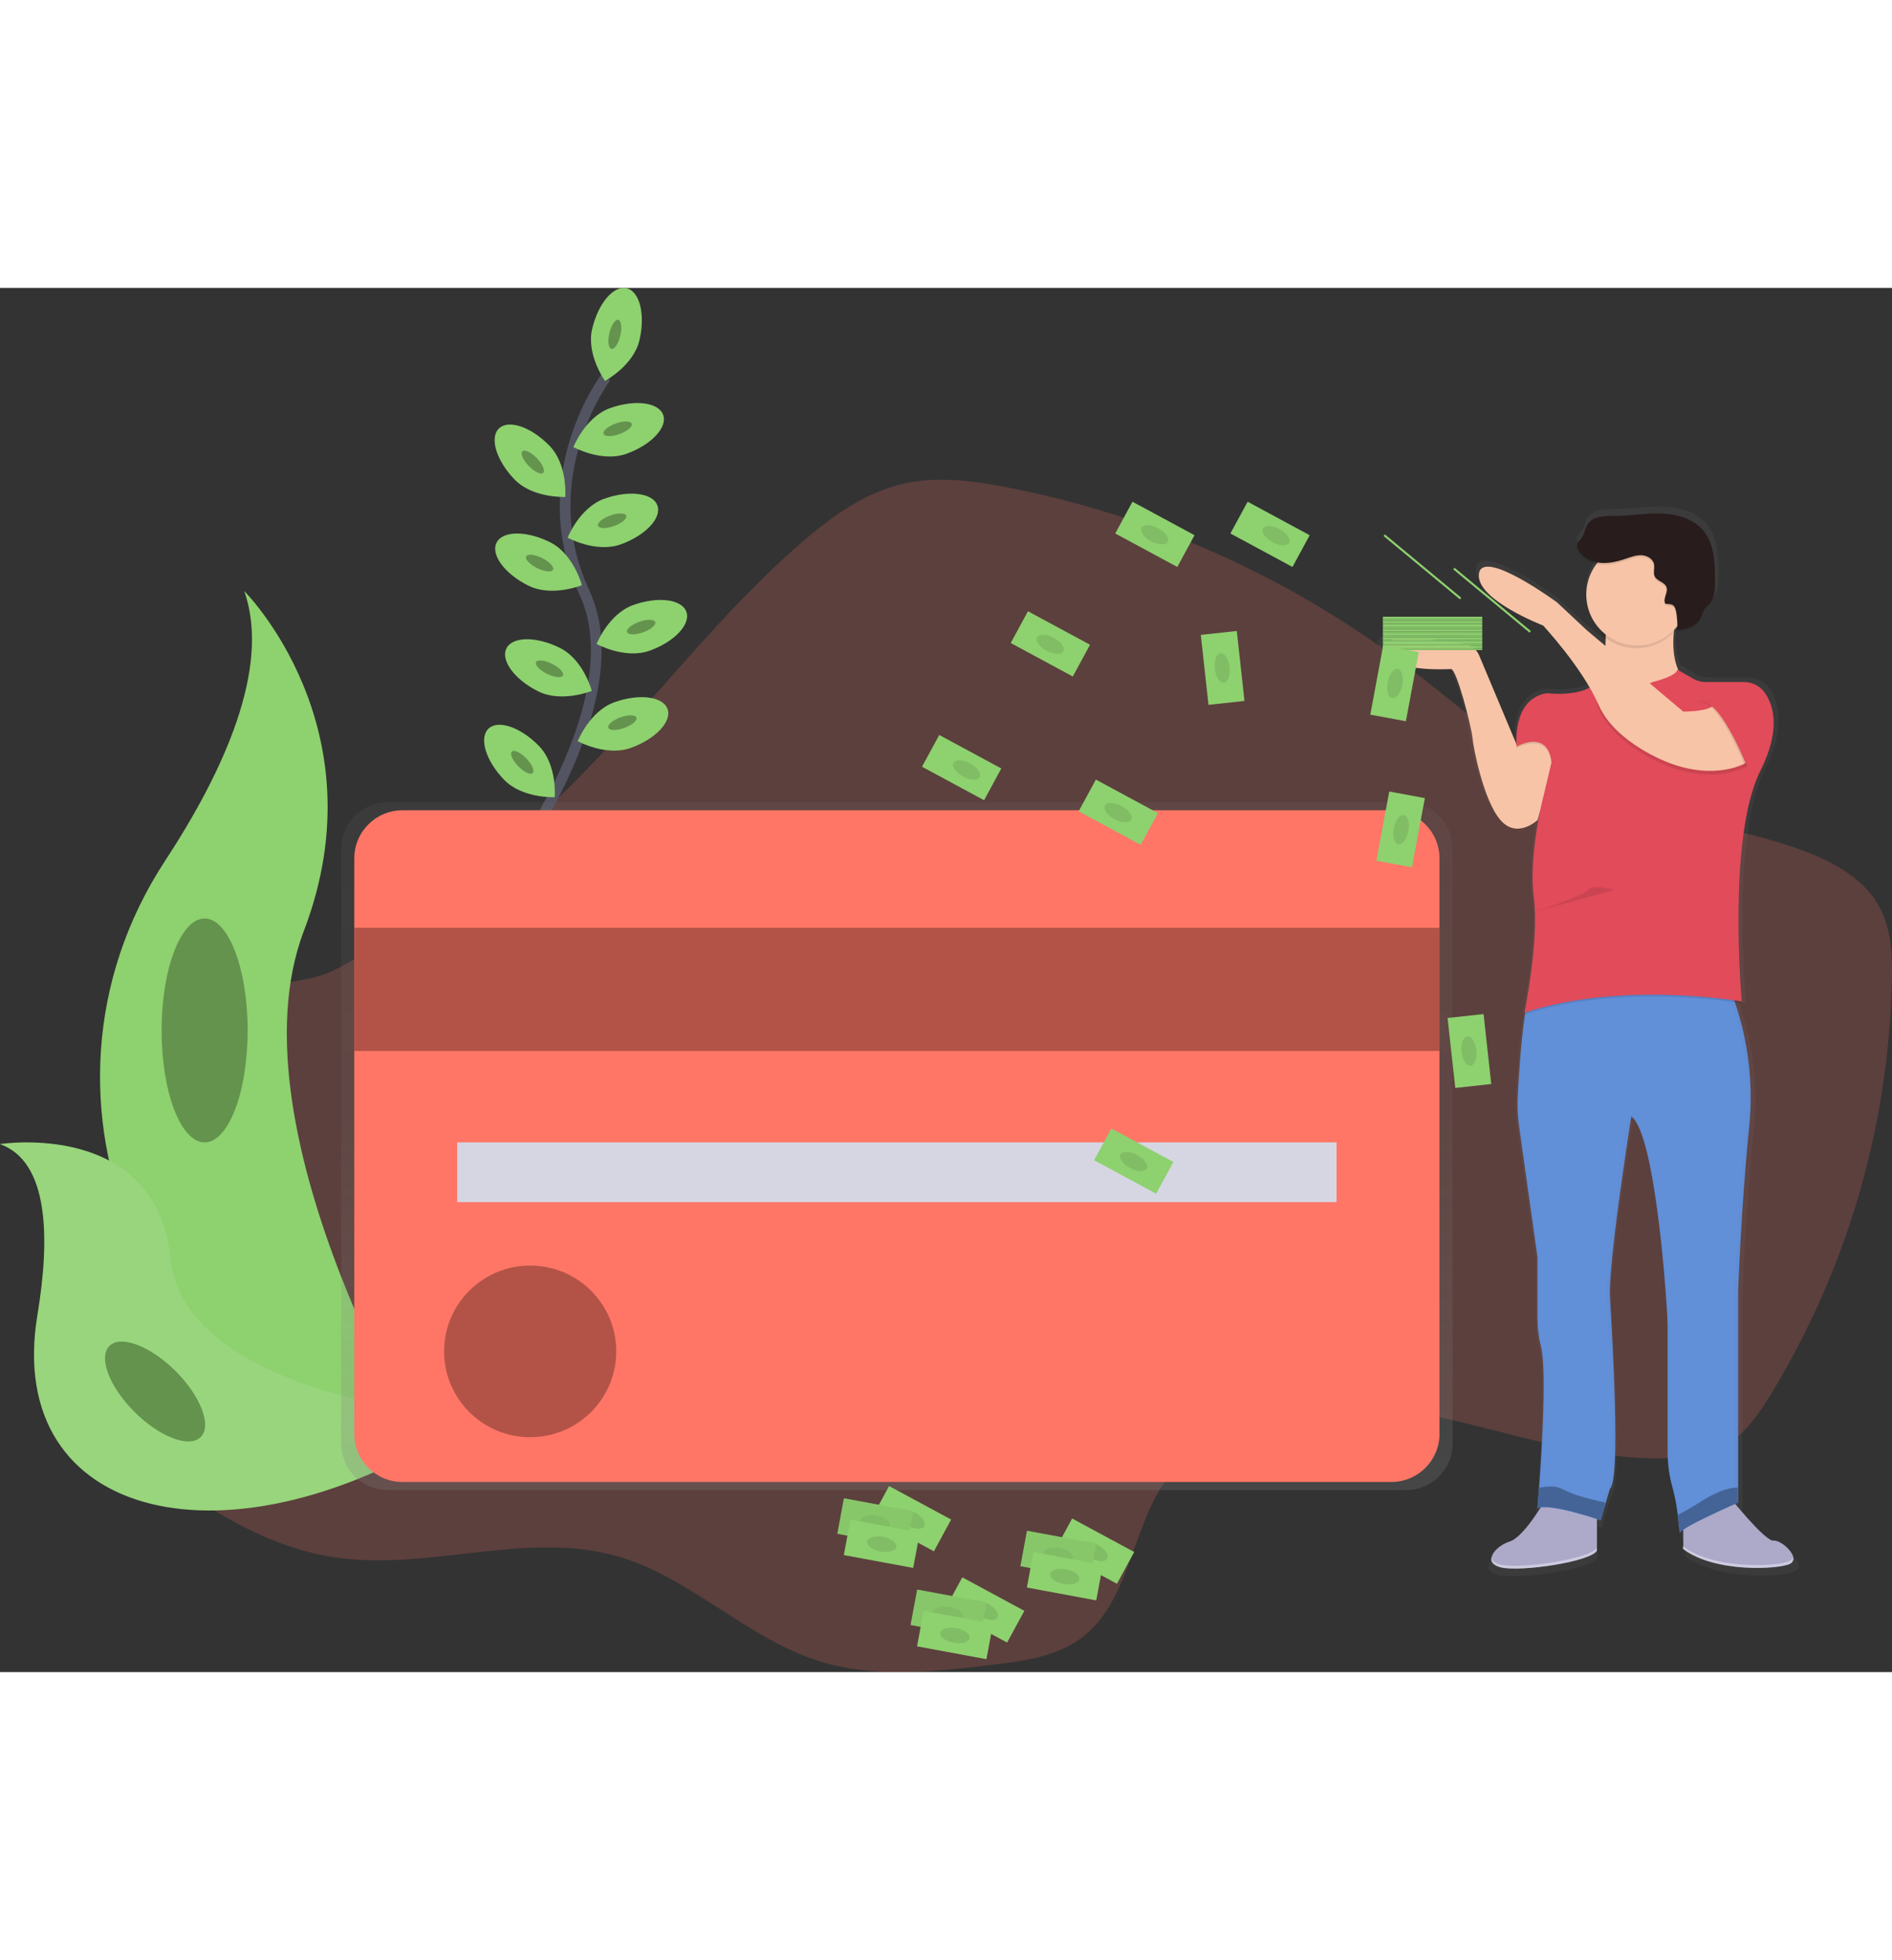 <svg width="250" height="259" viewBox="0 0 354 259" fill="none" xmlns="http://www.w3.org/2000/svg">
<rect x="0" y="0" width="354" height="259" fill="#333333" stroke="none"/>
<g clip-path="url(#clip0_795_506)">
<path opacity="0.2" d="M46.849 131.218C42.193 132.621 37.835 136.017 36.672 140.73C35.342 146.145 38.409 151.604 38.853 157.164C40.285 175.383 14.298 188.236 18.005 206.132C19.477 213.248 25.427 218.482 31.289 222.806C40.681 229.711 51.101 235.812 62.641 237.534C80.155 240.151 98.455 232.459 115.479 237.32C129.21 241.242 139.717 252.736 153.354 256.977C163.734 260.207 174.917 258.935 185.701 257.626C191.516 256.923 197.608 256.111 202.3 252.631C211.022 246.154 211.571 233.362 217.412 224.194C226.433 210.058 246.212 207.281 262.796 210.029C279.38 212.776 295.485 219.54 312.287 218.989C315.878 218.87 319.556 218.384 322.689 216.626C326.498 214.491 329.071 210.728 331.346 207.006C345.566 183.65 353.372 156.973 353.978 129.656C354.076 124.962 353.909 120.065 351.696 115.921C348.897 110.68 343.304 107.544 337.736 105.435C324.364 100.36 309.594 99.53 296.491 93.806C283.854 88.286 273.619 78.604 262.614 70.307C240.683 53.804 215.263 42.513 188.292 37.296C181.972 36.078 175.412 35.208 169.131 36.614C161.895 38.234 155.658 42.733 150.05 47.576C135.131 60.458 123.173 76.353 109.424 90.472C99.939 100.208 89.611 109.091 78.56 117.016C73.471 120.674 68.063 125.016 62.393 127.72C57.203 130.192 52.337 129.569 46.849 131.218Z" fill="#FF7666"/>
<path d="M113.353 16.725C113.353 16.725 99.305 35.331 109.355 57.019C119.404 78.706 91.84 113.551 91.84 113.551" stroke="#535461" stroke-width="2" stroke-miterlimit="10"/>
<path d="M119.651 9.762C118.535 14.55 113.196 17.403 113.196 17.403C113.196 17.403 109.671 12.491 110.787 7.703C111.902 2.915 114.785 -0.507 117.241 0.062C119.698 0.631 120.767 4.973 119.651 9.762Z" fill="#8ED16F"/>
<path d="M116.065 8.927C116.416 7.424 116.242 6.099 115.677 5.968C115.112 5.837 114.37 6.949 114.019 8.452C113.668 9.956 113.842 11.281 114.407 11.412C114.972 11.543 115.714 10.431 116.065 8.927Z" fill="#8ED16F"/>
<path opacity="0.3" d="M116.065 8.927C116.416 7.424 116.242 6.099 115.677 5.968C115.112 5.837 114.37 6.949 114.019 8.452C113.668 9.956 113.842 11.281 114.407 11.412C114.972 11.543 115.714 10.431 116.065 8.927Z" fill="black"/>
<path d="M117.224 31.036C112.586 32.703 107.283 29.782 107.283 29.782C107.283 29.782 109.5 24.159 114.141 22.496C118.783 20.832 123.228 21.408 124.082 23.75C124.936 26.091 121.861 29.368 117.224 31.036Z" fill="#8ED16F"/>
<path d="M115.921 27.344C117.375 26.819 118.395 25.953 118.198 25.409C118 24.865 116.661 24.85 115.206 25.375C113.752 25.899 112.732 26.766 112.929 27.309C113.127 27.853 114.466 27.869 115.921 27.344Z" fill="#8ED16F"/>
<path opacity="0.3" d="M115.921 27.344C117.375 26.819 118.395 25.953 118.198 25.409C118 24.865 116.661 24.85 115.206 25.375C113.752 25.899 112.732 26.766 112.929 27.309C113.127 27.853 114.466 27.869 115.921 27.344Z" fill="black"/>
<path d="M116.144 47.989C111.506 49.656 106.204 46.735 106.204 46.735C106.204 46.735 108.421 41.113 113.062 39.449C117.703 37.785 122.148 38.361 123.002 40.703C123.856 43.045 120.782 46.325 116.144 47.989Z" fill="#8ED16F"/>
<path d="M114.895 44.553C116.351 44.031 117.373 43.165 117.176 42.621C116.979 42.077 115.64 42.059 114.184 42.582C112.728 43.105 111.706 43.97 111.903 44.514C112.099 45.059 113.439 45.076 114.895 44.553Z" fill="#8ED16F"/>
<path opacity="0.3" d="M114.895 44.553C116.351 44.031 117.373 43.165 117.176 42.621C116.979 42.077 115.64 42.059 114.184 42.582C112.728 43.105 111.706 43.97 111.903 44.514C112.099 45.059 113.439 45.076 114.895 44.553Z" fill="black"/>
<path d="M121.563 67.878C116.925 69.545 111.623 66.624 111.623 66.624C111.623 66.624 113.84 61.002 118.481 59.338C123.122 57.674 127.567 58.251 128.421 60.592C129.275 62.934 126.201 66.221 121.563 67.878Z" fill="#8ED16F"/>
<path d="M120.315 64.451C121.771 63.928 122.792 63.063 122.596 62.519C122.399 61.975 121.059 61.957 119.603 62.48C118.147 63.003 117.126 63.868 117.323 64.412C117.519 64.957 118.859 64.974 120.315 64.451Z" fill="#8ED16F"/>
<path opacity="0.3" d="M120.315 64.451C121.771 63.928 122.792 63.063 122.596 62.519C122.399 61.975 121.059 61.957 119.603 62.48C118.147 63.003 117.126 63.868 117.323 64.412C117.519 64.957 118.859 64.974 120.315 64.451Z" fill="black"/>
<path d="M118.038 86.067C113.4 87.735 108.097 84.813 108.097 84.813C108.097 84.813 110.314 79.191 114.955 77.527C119.597 75.864 124.042 76.44 124.896 78.782C125.75 81.123 122.679 84.404 118.038 86.067Z" fill="#8ED16F"/>
<path d="M116.799 82.332C118.254 81.807 119.274 80.941 119.076 80.397C118.879 79.853 117.54 79.838 116.085 80.362C114.63 80.887 113.611 81.753 113.808 82.297C114.006 82.841 115.345 82.856 116.799 82.332Z" fill="#8ED16F"/>
<path opacity="0.3" d="M116.799 82.332C118.254 81.807 119.274 80.941 119.076 80.397C118.879 79.853 117.54 79.838 116.085 80.362C114.63 80.887 113.611 81.753 113.808 82.297C114.006 82.841 115.345 82.856 116.799 82.332Z" fill="black"/>
<path d="M96.285 35.853C99.709 39.391 105.76 39.115 105.76 39.115C105.76 39.115 106.258 33.094 102.835 29.557C99.411 26.019 95.169 24.562 93.359 26.294C91.549 28.027 92.862 32.315 96.285 35.853Z" fill="#8ED16F"/>
<path d="M101.636 34.597C102.054 34.196 101.521 32.97 100.446 31.859C99.371 30.749 98.161 30.174 97.744 30.576C97.326 30.978 97.859 32.204 98.934 33.314C100.009 34.425 101.219 34.999 101.636 34.597Z" fill="#8ED16F"/>
<path opacity="0.3" d="M101.636 34.597C102.054 34.196 101.521 32.97 100.446 31.859C99.371 30.749 98.161 30.174 97.744 30.576C97.326 30.978 97.859 32.204 98.934 33.314C100.009 34.425 101.219 34.999 101.636 34.597Z" fill="black"/>
<path d="M94.319 92.034C97.743 95.572 103.794 95.296 103.794 95.296C103.794 95.296 104.292 89.276 100.868 85.738C97.445 82.2 93.203 80.743 91.393 82.475C89.583 84.208 90.895 88.496 94.319 92.034Z" fill="#8ED16F"/>
<path d="M99.665 90.784C100.082 90.382 99.549 89.156 98.475 88.045C97.4 86.935 96.19 86.36 95.772 86.762C95.355 87.164 95.888 88.39 96.963 89.5C98.038 90.611 99.248 91.185 99.665 90.784Z" fill="#8ED16F"/>
<path opacity="0.3" d="M99.665 90.784C100.082 90.382 99.549 89.156 98.475 88.045C97.4 86.935 96.19 86.36 95.772 86.762C95.355 87.164 95.888 88.39 96.963 89.5C98.038 90.611 99.248 91.185 99.665 90.784Z" fill="black"/>
<path d="M98.858 55.71C103.271 57.907 108.879 55.623 108.879 55.623C108.879 55.623 107.334 49.783 102.925 47.587C98.517 45.39 94.028 45.412 92.905 47.674C91.782 49.936 94.446 53.513 98.858 55.71Z" fill="#8ED16F"/>
<path d="M103.47 52.735C103.729 52.218 102.816 51.239 101.432 50.55C100.047 49.861 98.714 49.722 98.455 50.239C98.196 50.757 99.109 51.736 100.494 52.425C101.878 53.114 103.211 53.253 103.47 52.735Z" fill="#8ED16F"/>
<path opacity="0.3" d="M103.47 52.735C103.729 52.218 102.816 51.239 101.432 50.55C100.047 49.861 98.714 49.722 98.455 50.239C98.196 50.757 99.109 51.736 100.494 52.425C101.878 53.114 103.211 53.253 103.47 52.735Z" fill="black"/>
<path d="M100.708 75.49C105.121 77.687 110.729 75.403 110.729 75.403C110.729 75.403 109.184 69.564 104.775 67.367C100.367 65.17 95.878 65.192 94.755 67.454C93.632 69.716 96.314 73.315 100.708 75.49Z" fill="#8ED16F"/>
<path d="M105.322 72.518C105.581 72.001 104.668 71.022 103.283 70.333C101.898 69.644 100.566 69.505 100.307 70.023C100.048 70.54 100.96 71.519 102.345 72.208C103.73 72.897 105.063 73.036 105.322 72.518Z" fill="#8ED16F"/>
<path opacity="0.3" d="M105.322 72.518C105.581 72.001 104.668 71.022 103.283 70.333C101.898 69.644 100.566 69.505 100.307 70.023C100.048 70.54 100.96 71.519 102.345 72.208C103.73 72.897 105.063 73.036 105.322 72.518Z" fill="black"/>
<path d="M45.697 56.717C45.697 56.717 71.352 82.305 56.869 120.275C42.386 158.245 81.696 221.385 81.696 221.385C81.696 221.385 81.275 221.324 80.493 221.186C27.793 211.91 1.625 151.803 30.919 107.153C41.797 90.551 50.756 71.079 45.697 56.717Z" fill="#8ED16F"/>
<path d="M0 160.209C0 160.209 29.276 155.559 31.944 181.726C34.611 207.894 88.238 211.522 88.238 211.522C88.238 211.522 87.875 211.761 87.232 212.189C42.953 241.188 0.625 230.654 7.004 192.162C9.381 177.848 9.184 163.475 0 160.209Z" fill="#8ED16F"/>
<g opacity="0.3">
<path opacity="0.3" d="M0 160.209C0 160.209 29.276 155.559 31.944 181.726C34.611 207.894 88.238 211.522 88.238 211.522C88.238 211.522 87.875 211.761 87.232 212.189C42.953 241.188 0.625 230.654 7.004 192.162C9.381 177.848 9.184 163.475 0 160.209Z" fill="white"/>
</g>
<path d="M38.286 159.887C42.732 159.887 46.336 150.508 46.336 138.939C46.336 127.37 42.732 117.991 38.286 117.991C33.84 117.991 30.235 127.37 30.235 138.939C30.235 150.508 33.84 159.887 38.286 159.887Z" fill="#8ED16F"/>
<path opacity="0.3" d="M38.286 159.887C42.732 159.887 46.336 150.508 46.336 138.939C46.336 127.37 42.732 117.991 38.286 117.991C33.84 117.991 30.235 127.37 30.235 138.939C30.235 150.508 33.84 159.887 38.286 159.887Z" fill="black"/>
<path d="M37.55 215.017C39.669 212.903 37.564 207.377 32.847 202.673C28.131 197.969 22.589 195.869 20.47 197.982C18.351 200.096 20.457 205.622 25.173 210.326C29.89 215.03 35.431 217.13 37.55 215.017Z" fill="#8ED16F"/>
<path opacity="0.3" d="M37.55 215.017C39.669 212.903 37.564 207.377 32.847 202.673C28.131 197.969 22.589 195.869 20.47 197.982C18.351 200.096 20.457 205.622 25.173 210.326C29.89 215.03 35.431 217.13 37.55 215.017Z" fill="black"/>
<path d="M263.098 96.224H72.526C70.224 96.224 68.015 97.136 66.387 98.76C64.758 100.384 63.843 102.587 63.843 104.884V216.285C63.843 218.582 64.758 220.784 66.387 222.408C68.015 224.032 70.224 224.945 72.526 224.945H263.098C265.4 224.945 267.609 224.032 269.237 222.408C270.866 220.784 271.78 218.582 271.78 216.285V104.884C271.78 102.587 270.866 100.384 269.237 98.76C267.609 97.136 265.4 96.224 263.098 96.224Z" fill="url(#paint0_linear_795_506)"/>
<path d="M260.314 97.739H75.307C70.327 97.739 66.29 101.766 66.29 106.732V214.436C66.29 219.403 70.327 223.43 75.307 223.43H260.314C265.294 223.43 269.331 219.403 269.331 214.436V106.732C269.331 101.766 265.294 97.739 260.314 97.739Z" fill="#FF7666"/>
<path d="M269.331 119.735H66.29V142.778H269.331V119.735Z" fill="#FF7666"/>
<path opacity="0.3" d="M269.331 119.735H66.29V142.778H269.331V119.735Z" fill="black"/>
<path d="M250.079 159.887H85.545V171.058H250.079V159.887Z" fill="#D6D6E3"/>
<path d="M99.196 215.053C108.091 215.053 115.301 207.862 115.301 198.991C115.301 190.121 108.091 182.93 99.196 182.93C90.302 182.93 83.092 190.121 83.092 198.991C83.092 207.862 90.302 215.053 99.196 215.053Z" fill="#FF7666"/>
<path opacity="0.3" d="M99.196 215.053C108.091 215.053 115.301 207.862 115.301 198.991C115.301 190.121 108.091 182.93 99.196 182.93C90.302 182.93 83.092 190.121 83.092 198.991C83.092 207.862 90.302 215.053 99.196 215.053Z" fill="black"/>
<path d="M257.788 66.747C258.048 67.567 258.6 68.263 259.339 68.705C262.68 70.905 269.941 70.437 270.814 70.437C270.999 70.437 271.242 70.767 271.511 71.322C272.794 73.96 274.782 81.696 274.917 83.436C275.095 85.542 277.058 95.398 280.271 99.07C280.369 99.182 280.467 99.287 280.561 99.385C283.712 102.542 287.409 99.07 287.409 99.07L287.939 97.232C287.79 97.957 287.623 98.801 287.456 99.747C287.372 100.222 287.289 100.726 287.209 101.244C286.73 104.165 286.478 107.119 286.456 110.078C286.448 111.153 286.494 112.227 286.595 113.297C286.624 113.594 286.656 113.888 286.696 114.174C286.86 115.477 286.941 116.79 286.936 118.103C286.907 125.904 284.912 135.608 284.912 135.608L284.988 135.582C284.941 135.825 284.912 135.945 284.912 135.945L285.028 135.909C284.972 136.269 284.919 136.637 284.868 137.014C284.192 141.908 283.803 147.997 283.618 151.513C283.522 153.368 283.605 155.228 283.865 157.067L287.412 181.973V193.572C287.4 195.33 287.615 197.082 288.052 198.785C289.208 203.167 288.256 218.464 287.721 225.72C287.572 227.7 287.456 229.084 287.423 229.483V229.603L287.525 229.563C287.525 229.646 287.525 229.69 287.525 229.69C287.676 229.625 287.835 229.579 287.998 229.552C286.591 231.727 284.043 235.323 282.084 235.928C280.93 236.279 279.903 236.958 279.129 237.882L279.078 237.951L279.006 238.052C278.764 238.375 278.616 238.759 278.581 239.161C278.552 239.092 278.53 239.021 278.515 238.947C278.366 239.756 278.853 240.495 280.383 240.854C281.275 241.024 282.183 241.097 283.091 241.072C288.397 241.072 297.814 239.444 298.854 237.693V231.654L299.025 231.709V231.763L299.675 231.977L301.46 226.003C303.6 224.423 301.823 196.138 301.46 189.639C301.133 183.716 304.807 160.155 305.458 156.004L305.37 155.899L305.469 155.294C305.599 155.389 305.721 155.496 305.832 155.613C306.046 155.866 306.232 156.141 306.388 156.432C306.695 156.951 306.959 157.494 307.177 158.056C310.768 166.988 312.385 192.528 312.385 194.819V218.837C312.378 221.207 312.708 223.566 313.366 225.844C313.696 227.042 313.951 228.26 314.13 229.49C314.206 229.972 314.271 230.451 314.333 230.908C314.395 231.364 314.457 231.886 314.504 232.314C314.504 232.426 314.529 232.535 314.54 232.637C314.551 232.738 314.54 232.734 314.54 232.785C314.638 233.731 314.689 234.351 314.689 234.351C314.703 234.299 314.728 234.251 314.762 234.21L314.78 234.438C314.806 234.352 314.855 234.274 314.922 234.213C315.07 234.069 315.23 233.938 315.402 233.822V236.874L315.314 236.809V237.334C319.014 240.118 325.037 240.959 329.66 240.927C332.658 240.927 335.086 240.564 335.929 240.144C337.136 239.553 336.474 238.175 335.377 237.121C334.526 236.301 333.418 235.671 332.716 235.75C331.546 235.877 327.545 231.357 325.447 228.881L325.684 228.776L326.018 228.631V188.584C326.018 188.584 326.556 172.773 328.159 157.135C328.919 149.253 327.984 141.299 325.415 133.806L325.364 133.658L325.851 133.734C326.367 133.813 326.643 133.861 326.643 133.861C326.643 133.861 326.643 133.737 326.61 133.498H326.643C326.643 133.498 326.018 126.716 326.011 118.198C326.011 108.541 326.829 96.768 330.212 90.106C332.16 86.27 332.811 83.218 332.756 80.811C332.841 78.694 332.23 76.606 331.015 74.867C330.506 74.167 329.813 73.62 329.013 73.286L328.944 73.246H328.907C328.323 73.011 327.699 72.888 327.068 72.884H319.759C318.913 72.885 318.082 72.666 317.346 72.25L314.486 70.633C313.534 68.556 313.395 65.982 313.599 63.568C313.599 63.376 313.635 63.184 313.653 62.995L313.861 62.778C314.021 62.608 314.17 62.416 314.315 62.252C314.312 62.395 314.301 62.538 314.282 62.68C314.246 62.908 314.184 63.043 314.086 63.072C315.649 62.869 317.393 62.56 318.353 61.357C318.393 61.31 318.429 61.259 318.466 61.209C318.749 60.751 318.984 60.265 319.167 59.758C319.301 59.413 319.481 59.086 319.701 58.787C319.941 58.475 320.254 58.222 320.512 57.924L320.555 57.874C321.475 56.786 321.526 55.227 321.537 53.807C321.555 50.356 321.453 46.557 319.138 43.969C317.215 41.816 314.148 41 311.237 40.906C308.325 40.812 305.421 41.334 302.514 41.348C300.537 41.348 298.152 41.316 297.062 42.947C296.528 43.748 296.462 44.795 295.881 45.564C295.546 46.006 295.034 46.387 295.005 46.938C295.001 47.192 295.066 47.442 295.194 47.663V47.688C295.899 49.073 297.396 49.935 298.959 50.207C298.695 50.524 298.452 50.858 298.232 51.208C297.278 52.729 296.774 54.488 296.778 56.282C296.778 56.493 296.778 56.699 296.8 56.906C296.962 59.343 298.052 61.626 299.846 63.289C299.817 63.492 299.788 63.695 299.755 63.895L299.821 63.953C300.027 64.138 300.241 64.315 300.464 64.482L300.544 64.543C300.544 64.67 300.544 64.797 300.544 64.906C300.544 65.116 300.544 65.33 300.522 65.537C300.5 65.743 300.522 65.87 300.5 66.037L300.453 65.997L296.902 63.039L291.192 57.769C291.192 57.769 276.916 47.405 276.2 52.331C276.113 53.206 276.356 54.082 276.88 54.789C279.5 58.776 288.51 62.169 288.51 62.169C288.51 62.169 293.882 67.835 297.476 73.942C297.349 74.011 297.222 74.076 297.087 74.138C293.889 75.621 289.222 74.994 289.222 74.994C283.832 75.831 283.345 81.721 283.374 84.103C283.374 84.215 283.374 84.324 283.374 84.422C283.374 84.52 283.374 84.541 283.374 84.596L276.222 67.846L276.2 67.795C275.967 67.249 275.599 66.772 275.132 66.405C274.664 66.039 274.111 65.796 273.525 65.7C268.742 64.898 256.788 63.227 257.788 66.747ZM287.732 229.501C287.837 229.476 287.942 229.457 288.048 229.443L288.016 229.494L287.732 229.501Z" fill="url(#paint1_linear_795_506)"/>
<path d="M323.47 226.076C323.47 226.076 330.245 234.569 331.811 234.395C333.378 234.221 337.023 237.686 334.941 238.744C332.858 239.803 320.868 240.477 314.951 235.971V229.182L323.47 226.076Z" fill="#ACA9C9"/>
<path d="M289.237 226.594C289.237 226.594 285.239 233.699 282.462 234.569C279.685 235.439 277.25 238.556 280.899 239.422C284.548 240.289 297.582 238.382 298.796 236.301V227.113L289.237 226.594Z" fill="#ACA9C9"/>
<path d="M284.218 156.799L287.67 181.368V192.789C287.66 194.522 287.87 196.249 288.296 197.929C289.422 202.254 288.495 217.34 287.972 224.499C287.801 226.834 287.67 228.327 287.67 228.327C289.927 227.287 299.486 230.578 299.486 230.578L300.453 227.298L301.223 224.688C303.31 223.129 301.587 195.229 301.223 188.802C300.987 184.412 302.95 170.181 304.207 161.652C304.571 159.242 304.865 157.303 305.043 156.135C305.156 155.41 305.218 155.008 305.218 155.008C305.601 155.319 305.919 155.702 306.155 156.135C306.455 156.648 306.711 157.183 306.922 157.738C310.419 166.549 312.011 191.742 312.011 193.986V217.677C312.003 220.015 312.325 222.342 312.967 224.59C313.397 226.23 313.711 227.898 313.908 229.581C314.155 231.463 314.271 232.978 314.271 232.978C314.446 231.937 325.218 227.258 325.218 227.258V187.747C325.218 187.747 325.738 172.161 327.305 156.726C327.978 149.705 327.299 142.621 325.306 135.855C324.873 134.379 324.441 133.129 324.066 132.139C323.43 130.454 322.976 129.522 322.976 129.522H287.489C286.893 129.634 286.398 130.831 285.951 132.647C285.661 133.864 285.406 135.358 285.184 136.996C284.527 141.821 284.149 147.827 283.967 151.3C283.875 153.137 283.959 154.978 284.218 156.799Z" fill="#618FD8"/>
<g opacity="0.1">
<path opacity="0.1" d="M324.594 227.37V187.859C324.594 187.859 325.113 172.273 326.68 156.838C328.246 141.404 322.318 129.63 322.318 129.63H323.013C323.013 129.63 328.919 141.415 327.374 156.838C325.829 172.262 325.288 187.859 325.288 187.859V227.37C325.288 227.37 314.515 232.049 314.341 233.09C314.341 233.09 314.341 232.858 314.286 232.459C316.634 230.831 324.594 227.37 324.594 227.37Z" fill="black"/>
<path opacity="0.1" d="M288.714 228.218C288.386 228.225 288.062 228.291 287.758 228.414V228.24C288.075 228.208 288.395 228.201 288.714 228.218Z" fill="black"/>
<path opacity="0.1" d="M300.617 224.774C302.703 223.216 300.98 195.315 300.617 188.889C300.253 182.462 304.615 155.098 304.615 155.098C304.843 155.274 305.045 155.482 305.214 155.714C304.575 159.803 300.998 183.049 301.314 188.889C301.678 195.301 303.401 223.201 301.314 224.774L299.577 230.665L298.945 230.454L300.617 224.774Z" fill="black"/>
</g>
<path d="M291.319 86.745L287.685 99.57C287.685 99.57 283.861 103.195 280.736 99.57C277.61 95.945 275.684 86.227 275.495 84.146C275.306 82.066 272.54 71.322 271.497 71.322C270.454 71.322 260.03 72.014 258.812 67.697C257.838 64.225 269.476 65.885 274.136 66.664C274.709 66.761 275.249 67.002 275.705 67.363C276.16 67.724 276.517 68.195 276.741 68.73L283.887 85.749C283.887 85.749 287.67 81.373 291.319 86.745Z" fill="#F7C4A7"/>
<path d="M314.777 56.938C314.777 56.938 310.259 69.589 315.994 74.095C321.729 78.6 295.485 79.815 295.485 79.815L299.046 76.436C299.046 76.436 301.565 66.472 299.828 58.153L314.777 56.938Z" fill="#F7C4A7"/>
<path opacity="0.1" d="M309.216 74.095C309.216 74.095 313.821 72.968 313.821 71.757L317.902 74.095H328.155C328.155 74.095 335.627 78.252 329.373 90.733C323.118 103.213 325.898 133.868 325.898 133.868C325.898 133.868 303.658 129.881 285.239 135.949C285.239 135.949 288.019 122.258 286.976 114.461C285.933 106.664 288.713 95.746 288.713 95.746L290.276 89.159C290.276 89.159 290.189 82.997 283.76 86.126C283.76 86.126 282.804 77.201 289.408 76.161C289.408 76.161 297.04 77.201 299.312 73.388C299.312 73.403 304.353 76.35 309.216 74.095Z" fill="black"/>
<path d="M309.216 73.751C309.216 73.751 313.821 72.623 313.821 71.413L316.812 73.127C317.527 73.535 318.336 73.751 319.16 73.751H326.331C327.08 73.749 327.819 73.924 328.487 74.263C329.155 74.602 329.733 75.095 330.172 75.701C331.819 78.01 333.294 82.562 329.373 90.388C323.118 102.865 325.898 133.524 325.898 133.524C325.898 133.524 303.659 129.536 285.239 135.604C285.239 135.604 288.019 121.913 286.976 114.117C285.933 106.32 288.714 95.427 288.714 95.427L290.276 88.841C290.276 88.841 290.189 82.678 283.76 85.807C283.76 85.807 282.829 77.129 289.135 75.889C289.31 75.85 289.491 75.838 289.669 75.853C291.018 75.994 297.302 76.448 299.315 73.051C299.312 73.055 304.353 76.002 309.216 73.751Z" fill="#E14B5A"/>
<path opacity="0.1" d="M326.767 89.518C326.767 89.518 321.206 92.984 312.17 89.518C312.17 89.518 302.266 85.893 299.137 78.774C296.008 71.655 314.947 79.989 314.947 79.989C314.947 79.989 318.945 79.989 320.159 79.122C321.373 78.256 329.892 85.705 326.767 89.518Z" fill="black"/>
<path d="M326.767 88.826C326.767 88.826 321.206 92.291 312.17 88.826C312.17 88.826 302.266 85.201 299.137 78.082C296.008 70.963 288.713 63.166 288.713 63.166C288.713 63.166 276.029 58.312 276.72 53.462C277.41 48.612 291.316 58.834 291.316 58.834L296.876 64.032L314.947 79.282C314.947 79.282 318.945 79.282 320.159 78.416C321.373 77.549 329.892 85.013 326.767 88.826Z" fill="#F7C4A7"/>
<path opacity="0.1" d="M299.661 58.671L314.602 57.457C313.834 59.748 313.311 62.114 313.043 64.514C311.306 66.311 308.931 67.355 306.43 67.423C303.928 67.491 301.5 66.577 299.668 64.877C300.049 62.826 300.046 60.722 299.661 58.671Z" fill="black"/>
<path d="M306.352 66.903C311.629 66.903 315.907 62.636 315.907 57.373C315.907 52.11 311.629 47.844 306.352 47.844C301.075 47.844 296.797 52.11 296.797 57.373C296.797 62.636 301.075 66.903 306.352 66.903Z" fill="#F7C4A7"/>
<path opacity="0.1" d="M311.596 59.443C311.037 58.523 312.174 57.323 311.8 56.315C311.455 55.387 310.081 55.228 309.619 54.361C309.256 53.662 309.619 52.803 309.474 52.031C309.267 51.034 308.191 50.414 307.169 50.363C306.148 50.312 305.163 50.693 304.193 51.019C302.612 51.552 300.947 51.962 299.29 51.773C297.633 51.585 295.979 50.686 295.241 49.21C295.12 48.995 295.057 48.754 295.056 48.507C295.085 47.964 295.586 47.59 295.91 47.155C296.477 46.398 296.542 45.364 297.058 44.574C298.112 42.965 300.427 43.005 302.354 42.998C305.189 42.998 308.009 42.468 310.844 42.562C313.679 42.657 316.659 43.458 318.538 45.582C320.792 48.138 320.893 51.878 320.875 55.286C320.875 56.688 320.817 58.214 319.919 59.298C319.658 59.614 319.338 59.875 319.087 60.197C318.542 60.922 318.396 61.85 317.884 62.586C316.975 63.895 315.202 64.213 313.621 64.424C314.086 64.362 313.701 61.256 313.621 60.969C313.315 59.541 312.985 59.57 311.596 59.443Z" fill="black"/>
<path d="M311.596 59.099C311.037 58.178 312.174 56.978 311.8 55.971C311.455 55.043 310.081 54.883 309.619 54.017C309.256 53.317 309.619 52.458 309.474 51.686C309.267 50.69 308.191 50.07 307.169 50.019C306.148 49.968 305.163 50.349 304.193 50.675C302.612 51.208 300.947 51.617 299.29 51.429C297.633 51.24 295.979 50.342 295.241 48.866C295.12 48.651 295.057 48.409 295.056 48.163C295.085 47.619 295.586 47.246 295.91 46.811C296.477 46.053 296.542 45.02 297.058 44.23C298.112 42.621 300.427 42.66 302.354 42.653C305.189 42.653 308.009 42.124 310.844 42.218C313.679 42.312 316.659 43.114 318.538 45.238C320.792 47.793 320.893 51.534 320.875 54.941C320.875 56.344 320.817 57.87 319.919 58.954C319.658 59.269 319.338 59.53 319.087 59.853C318.542 60.578 318.396 61.506 317.884 62.242C316.975 63.55 315.202 63.869 313.621 64.079C314.086 64.018 313.701 60.911 313.621 60.625C313.315 59.179 312.985 59.222 311.596 59.099Z" fill="#281C1C"/>
<path opacity="0.1" d="M326.679 89.953C326.679 89.953 321.987 77.821 318.338 77.477C314.689 77.132 325.287 77.477 325.287 77.477L328.762 83.715L326.679 89.953Z" fill="black"/>
<path d="M327.028 89.953C327.028 89.953 322.336 77.821 318.687 77.477C315.038 77.132 325.636 77.477 325.636 77.477L329.111 83.715L327.028 89.953Z" fill="#E14B5A"/>
<path d="M313.893 229.61C314.14 231.491 314.257 233.007 314.257 233.007C314.431 231.966 325.204 227.287 325.204 227.287V224.47C324.929 224.46 324.655 224.473 324.382 224.51C322.293 224.789 320.355 225.8 318.567 226.881C317.057 227.869 315.497 228.78 313.893 229.61Z" fill="#618FD8"/>
<path opacity="0.3" d="M313.893 229.61C314.14 231.491 314.257 233.007 314.257 233.007C314.431 231.966 325.204 227.287 325.204 227.287V224.47C324.929 224.46 324.655 224.473 324.382 224.51C322.293 224.789 320.355 225.8 318.567 226.881C317.057 227.869 315.497 228.78 313.893 229.61Z" fill="black"/>
<path d="M287.67 228.327C289.927 227.286 299.486 230.578 299.486 230.578L300.453 227.297C298.785 226.96 297.127 226.54 295.499 226.039C294.739 225.82 293.996 225.546 293.275 225.22C292.794 224.964 292.298 224.734 291.792 224.532C290.545 224.104 289.248 224.285 287.968 224.499C287.801 226.833 287.67 228.327 287.67 228.327Z" fill="#618FD8"/>
<path opacity="0.3" d="M287.67 228.327C289.927 227.286 299.486 230.578 299.486 230.578L300.453 227.297C298.785 226.96 297.127 226.54 295.499 226.039C294.739 225.82 293.996 225.546 293.275 225.22C292.794 224.964 292.298 224.734 291.792 224.532C290.545 224.104 289.248 224.285 287.968 224.499C287.801 226.833 287.67 228.327 287.67 228.327Z" fill="black"/>
<path opacity="0.4" d="M334.846 238.205C334.992 238.143 335.121 238.048 335.224 237.929C335.327 237.81 335.402 237.668 335.442 237.516C335.507 237.755 335.482 238.009 335.373 238.232C335.263 238.454 335.076 238.628 334.846 238.723C332.76 239.763 320.773 240.456 314.856 235.95V235.432C320.773 239.937 332.76 239.245 334.846 238.205Z" fill="white"/>
<path opacity="0.4" d="M280.809 238.897C284.443 239.763 297.491 237.857 298.705 235.776V236.294C297.487 238.375 284.458 240.282 280.809 239.415C279.318 239.053 278.842 238.328 278.991 237.534C279.108 238.121 279.653 238.607 280.809 238.897Z" fill="white"/>
<path opacity="0.1" d="M302.005 112.655C302.005 112.655 298.181 111.441 297.138 112.655C296.095 113.87 287.18 116.715 287.18 116.715" fill="black"/>
<path d="M258.744 65.04H277.334V64.649H258.744V65.04Z" fill="#8ED16F"/>
<path d="M258.744 65.432H277.334V65.04H258.744V65.432Z" fill="#8ED16F"/>
<path opacity="0.1" d="M258.744 65.432H277.334V65.04H258.744V65.432Z" fill="black"/>
<path d="M258.744 65.823H277.334V65.431H258.744V65.823Z" fill="#8ED16F"/>
<path d="M258.744 66.211H277.334V65.819H258.744V66.211Z" fill="#8ED16F"/>
<path opacity="0.1" d="M258.744 66.211H277.334V65.819H258.744V66.211Z" fill="black"/>
<path d="M258.744 66.602H277.334V66.211H258.744V66.602Z" fill="#8ED16F"/>
<path d="M258.744 66.99H277.334V66.599H258.744V66.99Z" fill="#8ED16F"/>
<path opacity="0.1" d="M258.744 66.99H277.334V66.599H258.744V66.99Z" fill="black"/>
<path d="M258.744 67.382H277.334V66.99H258.744V67.382Z" fill="#8ED16F"/>
<path d="M258.744 67.769H277.334V67.378H258.744V67.769Z" fill="#8ED16F"/>
<path opacity="0.1" d="M258.744 67.769H277.334V67.378H258.744V67.769Z" fill="black"/>
<path d="M258.744 61.923H277.334V61.531H258.744V61.923Z" fill="#8ED16F"/>
<path d="M271.893 52.654L286.186 64.51L286.437 64.209L272.144 52.353L271.893 52.654Z" fill="#8ED16F"/>
<path d="M258.862 46.417L273.155 58.273L273.406 57.971L259.113 46.116L258.862 46.417Z" fill="#8ED16F"/>
<path d="M258.744 62.31H277.334V61.919H258.744V62.31Z" fill="#8ED16F"/>
<path opacity="0.1" d="M258.744 62.31H277.334V61.919H258.744V62.31Z" fill="black"/>
<path d="M258.744 62.706H277.334V62.314H258.744V62.706Z" fill="#8ED16F"/>
<path d="M258.744 63.093H277.334V62.702H258.744V63.093Z" fill="#8ED16F"/>
<path opacity="0.1" d="M258.744 63.093H277.334V62.702H258.744V63.093Z" fill="black"/>
<path d="M258.744 63.481H277.334V63.09H258.744V63.481Z" fill="#8ED16F"/>
<path d="M258.744 63.873H277.334V63.481H258.744V63.873Z" fill="#8ED16F"/>
<path opacity="0.1" d="M258.744 63.873H277.334V63.481H258.744V63.873Z" fill="black"/>
<path d="M258.744 64.261H277.334V63.869H258.744V64.261Z" fill="#8ED16F"/>
<path d="M258.744 64.652H277.334V64.261H258.744V64.652Z" fill="#8ED16F"/>
<path opacity="0.1" d="M258.744 64.652H277.334V64.261H258.744V64.652Z" fill="black"/>
<path d="M256.387 79.852L263.048 81.085L265.459 68.138L258.798 66.904L256.387 79.852Z" fill="#8ED16F"/>
<path d="M262.381 74.289C262.661 72.783 262.277 71.45 261.523 71.31C260.769 71.17 259.931 72.278 259.65 73.783C259.37 75.289 259.754 76.623 260.508 76.763C261.262 76.902 262.1 75.795 262.381 74.289Z" fill="#8ED16F"/>
<path opacity="0.1" d="M262.381 74.289C262.661 72.783 262.277 71.45 261.523 71.31C260.769 71.17 259.931 72.278 259.65 73.783C259.37 75.289 259.754 76.623 260.508 76.763C261.262 76.902 262.1 75.795 262.381 74.289Z" fill="black"/>
<path d="M257.527 107.181L264.188 108.415L266.598 95.467L259.937 94.233L257.527 107.181Z" fill="#8ED16F"/>
<path d="M263.517 101.615C263.797 100.109 263.413 98.775 262.659 98.635C261.905 98.496 261.067 99.603 260.787 101.109C260.506 102.615 260.89 103.949 261.644 104.088C262.398 104.228 263.236 103.12 263.517 101.615Z" fill="#8ED16F"/>
<path opacity="0.1" d="M263.517 101.615C263.797 100.109 263.413 98.775 262.659 98.635C261.905 98.496 261.067 99.603 260.787 101.109C260.506 102.615 260.89 103.949 261.644 104.088C262.398 104.228 263.236 103.12 263.517 101.615Z" fill="black"/>
<path d="M233.435 40.007L230.211 45.95L241.824 52.217L245.048 46.275L233.435 40.007Z" fill="#8ED16F"/>
<path d="M241.207 47.698C241.575 47.025 240.778 45.883 239.427 45.148C238.075 44.413 236.682 44.363 236.314 45.036C235.946 45.709 236.743 46.85 238.094 47.585C239.445 48.321 240.839 48.371 241.207 47.698Z" fill="#8ED16F"/>
<path opacity="0.1" d="M241.207 47.698C241.575 47.025 240.778 45.883 239.427 45.148C238.075 44.413 236.682 44.363 236.314 45.036C235.946 45.709 236.743 46.85 238.094 47.585C239.445 48.321 240.839 48.371 241.207 47.698Z" fill="black"/>
<path d="M207.936 157.278L204.712 163.221L216.325 169.488L219.549 163.546L207.936 157.278Z" fill="#8ED16F"/>
<path d="M214.538 164.783C214.903 164.11 214.104 162.974 212.754 162.245C211.403 161.516 210.013 161.47 209.648 162.143C209.283 162.816 210.082 163.952 211.432 164.681C212.783 165.409 214.174 165.455 214.538 164.783Z" fill="#8ED16F"/>
<path opacity="0.1" d="M214.538 164.783C214.903 164.11 214.104 162.974 212.754 162.245C211.403 161.516 210.013 161.47 209.648 162.143C209.283 162.816 210.082 163.952 211.432 164.681C212.783 165.409 214.174 165.455 214.538 164.783Z" fill="black"/>
<path d="M192.335 60.502L189.111 66.445L200.724 72.712L203.948 66.77L192.335 60.502Z" fill="#8ED16F"/>
<path d="M198.934 68.001C199.299 67.329 198.5 66.193 197.15 65.464C195.799 64.735 194.409 64.689 194.044 65.362C193.679 66.034 194.478 67.171 195.828 67.899C197.179 68.628 198.569 68.674 198.934 68.001Z" fill="#8ED16F"/>
<path opacity="0.1" d="M198.934 68.001C199.299 67.329 198.5 66.193 197.15 65.464C195.799 64.735 194.409 64.689 194.044 65.362C193.679 66.034 194.478 67.171 195.828 67.899C197.179 68.628 198.569 68.674 198.934 68.001Z" fill="black"/>
<path d="M211.889 40.006L208.665 45.948L220.277 52.216L223.502 46.273L211.889 40.006Z" fill="#8ED16F"/>
<path d="M218.488 47.505C218.853 46.832 218.054 45.696 216.703 44.967C215.353 44.238 213.962 44.193 213.597 44.865C213.232 45.538 214.031 46.674 215.382 47.403C216.732 48.132 218.123 48.177 218.488 47.505Z" fill="#8ED16F"/>
<path opacity="0.1" d="M218.488 47.505C218.853 46.832 218.054 45.696 216.703 44.967C215.353 44.238 213.962 44.193 213.597 44.865C213.232 45.538 214.031 46.674 215.382 47.403C216.732 48.132 218.123 48.177 218.488 47.505Z" fill="black"/>
<path d="M231.411 64.19L224.676 64.925L226.111 78.016L232.846 77.281L231.411 64.19Z" fill="#8ED16F"/>
<path d="M228.974 73.871C229.737 73.788 230.219 72.486 230.052 70.964C229.885 69.441 229.132 68.275 228.37 68.358C227.608 68.441 227.125 69.742 227.292 71.265C227.459 72.787 228.212 73.954 228.974 73.871Z" fill="#8ED16F"/>
<path opacity="0.1" d="M228.974 73.871C229.737 73.788 230.219 72.486 230.052 70.964C229.885 69.441 229.132 68.275 228.37 68.358C227.608 68.441 227.125 69.742 227.292 71.265C227.459 72.787 228.212 73.954 228.974 73.871Z" fill="black"/>
<path d="M277.584 135.874L270.849 136.608L272.285 149.699L279.019 148.965L277.584 135.874Z" fill="#8ED16F"/>
<path d="M275.151 145.554C275.913 145.471 276.395 144.17 276.229 142.647C276.062 141.125 275.308 139.958 274.546 140.041C273.784 140.125 273.301 141.426 273.468 142.948C273.635 144.471 274.388 145.638 275.151 145.554Z" fill="#8ED16F"/>
<path opacity="0.1" d="M275.151 145.554C275.913 145.471 276.395 144.17 276.229 142.647C276.062 141.125 275.308 139.958 274.546 140.041C273.784 140.125 273.301 141.426 273.468 142.948C273.635 144.471 274.388 145.638 275.151 145.554Z" fill="black"/>
<path d="M205.04 91.999L201.816 97.941L213.428 104.209L216.653 98.267L205.04 91.999Z" fill="#8ED16F"/>
<path d="M211.637 99.503C212.002 98.83 211.203 97.694 209.852 96.965C208.502 96.236 207.111 96.191 206.746 96.863C206.381 97.536 207.18 98.672 208.531 99.401C209.881 100.13 211.272 100.175 211.637 99.503Z" fill="#8ED16F"/>
<path opacity="0.1" d="M211.637 99.503C212.002 98.83 211.203 97.694 209.852 96.965C208.502 96.236 207.111 96.191 206.746 96.863C206.381 97.536 207.18 98.672 208.531 99.401C209.881 100.13 211.272 100.175 211.637 99.503Z" fill="black"/>
<path d="M175.736 83.652L172.511 89.594L184.124 95.862L187.348 89.919L175.736 83.652Z" fill="#8ED16F"/>
<path d="M183.299 91.55C183.667 90.877 182.87 89.736 181.519 89C180.167 88.265 178.773 88.215 178.405 88.888C178.037 89.561 178.834 90.702 180.186 91.438C181.537 92.173 182.931 92.223 183.299 91.55Z" fill="#8ED16F"/>
<path opacity="0.1" d="M183.299 91.55C183.667 90.877 182.87 89.736 181.519 89C180.167 88.265 178.773 88.215 178.405 88.888C178.037 89.561 178.834 90.702 180.186 91.438C181.537 92.173 182.931 92.223 183.299 91.55Z" fill="black"/>
<path d="M166.35 224.188L163.126 230.13L174.738 236.398L177.963 230.456L166.35 224.188Z" fill="#8ED16F"/>
<path d="M172.948 231.688C173.313 231.016 172.514 229.88 171.164 229.151C169.813 228.422 168.423 228.376 168.058 229.049C167.693 229.721 168.492 230.857 169.842 231.586C171.193 232.315 172.583 232.361 172.948 231.688Z" fill="#8ED16F"/>
<path opacity="0.1" d="M172.948 231.688C173.313 231.016 172.514 229.88 171.164 229.151C169.813 228.422 168.423 228.376 168.058 229.049C167.693 229.721 168.492 230.857 169.842 231.586C171.193 232.315 172.583 232.361 172.948 231.688Z" fill="black"/>
<path d="M157.901 226.478L156.665 233.122L169.648 235.524L170.884 228.88L157.901 226.478Z" fill="#8ED16F"/>
<path opacity="0.05" d="M157.901 226.478L156.665 233.122L169.648 235.524L170.884 228.88L157.901 226.478Z" fill="black"/>
<path d="M166.495 231.591C166.635 230.839 165.524 230.003 164.015 229.724C162.505 229.444 161.168 229.828 161.028 230.579C160.888 231.331 161.998 232.167 163.508 232.447C165.018 232.726 166.355 232.343 166.495 231.591Z" fill="#8ED16F"/>
<path opacity="0.1" d="M166.495 231.591C166.635 230.839 165.524 230.003 164.015 229.724C162.505 229.444 161.168 229.828 161.028 230.579C160.888 231.331 161.998 232.167 163.508 232.447C165.018 232.726 166.355 232.343 166.495 231.591Z" fill="black"/>
<path d="M159.117 230.463L157.882 237.106L170.864 239.508L172.1 232.865L159.117 230.463Z" fill="#8ED16F"/>
<path d="M167.708 235.575C167.848 234.823 166.737 233.987 165.227 233.708C163.718 233.428 162.38 233.811 162.24 234.563C162.1 235.315 163.211 236.151 164.721 236.431C166.231 236.71 167.568 236.327 167.708 235.575Z" fill="#8ED16F"/>
<path opacity="0.1" d="M167.708 235.575C167.848 234.823 166.737 233.987 165.227 233.708C163.718 233.428 162.38 233.811 162.24 234.563C162.1 235.315 163.211 236.151 164.721 236.431C166.231 236.71 167.568 236.327 167.708 235.575Z" fill="black"/>
<path d="M180.048 241.268L176.824 247.21L188.437 253.477L191.661 247.535L180.048 241.268Z" fill="#8ED16F"/>
<path d="M186.65 248.768C187.015 248.095 186.216 246.959 184.866 246.23C183.515 245.501 182.125 245.456 181.76 246.128C181.395 246.801 182.194 247.937 183.544 248.666C184.895 249.395 186.285 249.44 186.65 248.768Z" fill="#8ED16F"/>
<path opacity="0.1" d="M186.65 248.768C187.015 248.095 186.216 246.959 184.866 246.23C183.515 245.501 182.125 245.456 181.76 246.128C181.395 246.801 182.194 247.937 183.544 248.666C184.895 249.395 186.285 249.44 186.65 248.768Z" fill="black"/>
<path d="M171.602 243.553L170.366 250.197L183.349 252.599L184.584 245.956L171.602 243.553Z" fill="#8ED16F"/>
<path opacity="0.05" d="M171.602 243.553L170.366 250.197L183.349 252.599L184.584 245.956L171.602 243.553Z" fill="black"/>
<path d="M180.192 248.666C180.332 247.914 179.222 247.078 177.712 246.799C176.202 246.52 174.865 246.903 174.725 247.655C174.585 248.407 175.695 249.243 177.205 249.522C178.715 249.801 180.052 249.418 180.192 248.666Z" fill="#8ED16F"/>
<path opacity="0.1" d="M180.192 248.666C180.332 247.914 179.222 247.078 177.712 246.799C176.202 246.52 174.865 246.903 174.725 247.655C174.585 248.407 175.695 249.243 177.205 249.522C178.715 249.801 180.052 249.418 180.192 248.666Z" fill="black"/>
<path d="M172.817 247.542L171.582 254.185L184.564 256.587L185.8 249.944L172.817 247.542Z" fill="#8ED16F"/>
<path d="M181.411 252.654C181.551 251.902 180.441 251.066 178.931 250.787C177.421 250.507 176.084 250.891 175.944 251.642C175.804 252.394 176.915 253.23 178.424 253.51C179.934 253.789 181.272 253.406 181.411 252.654Z" fill="#8ED16F"/>
<path opacity="0.1" d="M181.411 252.654C181.551 251.902 180.441 251.066 178.931 250.787C177.421 250.507 176.084 250.891 175.944 251.642C175.804 252.394 176.915 253.23 178.424 253.51C179.934 253.789 181.272 253.406 181.411 252.654Z" fill="black"/>
<path d="M200.601 230.261L197.376 236.203L208.989 242.471L212.213 236.528L200.601 230.261Z" fill="#8ED16F"/>
<path d="M207.196 237.76C207.561 237.087 206.762 235.951 205.411 235.222C204.061 234.493 202.67 234.448 202.305 235.12C201.94 235.793 202.739 236.929 204.09 237.658C205.44 238.387 206.831 238.432 207.196 237.76Z" fill="#8ED16F"/>
<path opacity="0.1" d="M207.196 237.76C207.561 237.087 206.762 235.951 205.411 235.222C204.061 234.493 202.67 234.448 202.305 235.12C201.94 235.793 202.739 236.929 204.09 237.658C205.44 238.387 206.831 238.432 207.196 237.76Z" fill="black"/>
<path d="M192.152 232.549L190.917 239.192L203.899 241.594L205.135 234.951L192.152 232.549Z" fill="#8ED16F"/>
<path opacity="0.05" d="M192.152 232.549L190.917 239.192L203.899 241.594L205.135 234.951L192.152 232.549Z" fill="black"/>
<path d="M200.742 237.661C200.882 236.909 199.772 236.073 198.262 235.794C196.752 235.515 195.415 235.898 195.275 236.65C195.135 237.402 196.246 238.238 197.755 238.517C199.265 238.796 200.603 238.413 200.742 237.661Z" fill="#8ED16F"/>
<path opacity="0.1" d="M200.742 237.661C200.882 236.909 199.772 236.073 198.262 235.794C196.752 235.515 195.415 235.898 195.275 236.65C195.135 237.402 196.246 238.238 197.755 238.517C199.265 238.796 200.603 238.413 200.742 237.661Z" fill="black"/>
<path d="M193.368 236.536L192.132 243.18L205.115 245.582L206.35 238.938L193.368 236.536Z" fill="#8ED16F"/>
<path d="M201.962 241.65C202.102 240.898 200.991 240.062 199.481 239.782C197.971 239.503 196.634 239.886 196.494 240.638C196.354 241.39 197.465 242.226 198.975 242.505C200.485 242.785 201.822 242.402 201.962 241.65Z" fill="#8ED16F"/>
<path opacity="0.1" d="M201.962 241.65C202.102 240.898 200.991 240.062 199.481 239.782C197.971 239.503 196.634 239.886 196.494 240.638C196.354 241.39 197.465 242.226 198.975 242.505C200.485 242.785 201.822 242.402 201.962 241.65Z" fill="black"/>
</g>
<defs>
<linearGradient id="paint0_linear_795_506" x1="167.812" y1="224.945" x2="167.812" y2="96.224" gradientUnits="userSpaceOnUse">
<stop stop-color="#808080" stop-opacity="0.25"/>
<stop offset="0.54" stop-color="#808080" stop-opacity="0.12"/>
<stop offset="1" stop-color="#808080" stop-opacity="0.1"/>
</linearGradient>
<linearGradient id="paint1_linear_795_506" x1="-233516" y1="151735" x2="-233516" y2="41198.3" gradientUnits="userSpaceOnUse">
<stop stop-color="#808080" stop-opacity="0.25"/>
<stop offset="0.54" stop-color="#808080" stop-opacity="0.12"/>
<stop offset="1" stop-color="#808080" stop-opacity="0.1"/>
</linearGradient>
<clipPath id="clip0_795_506">
<rect width="354" height="259" fill="white"/>
</clipPath>
</defs>
</svg>
